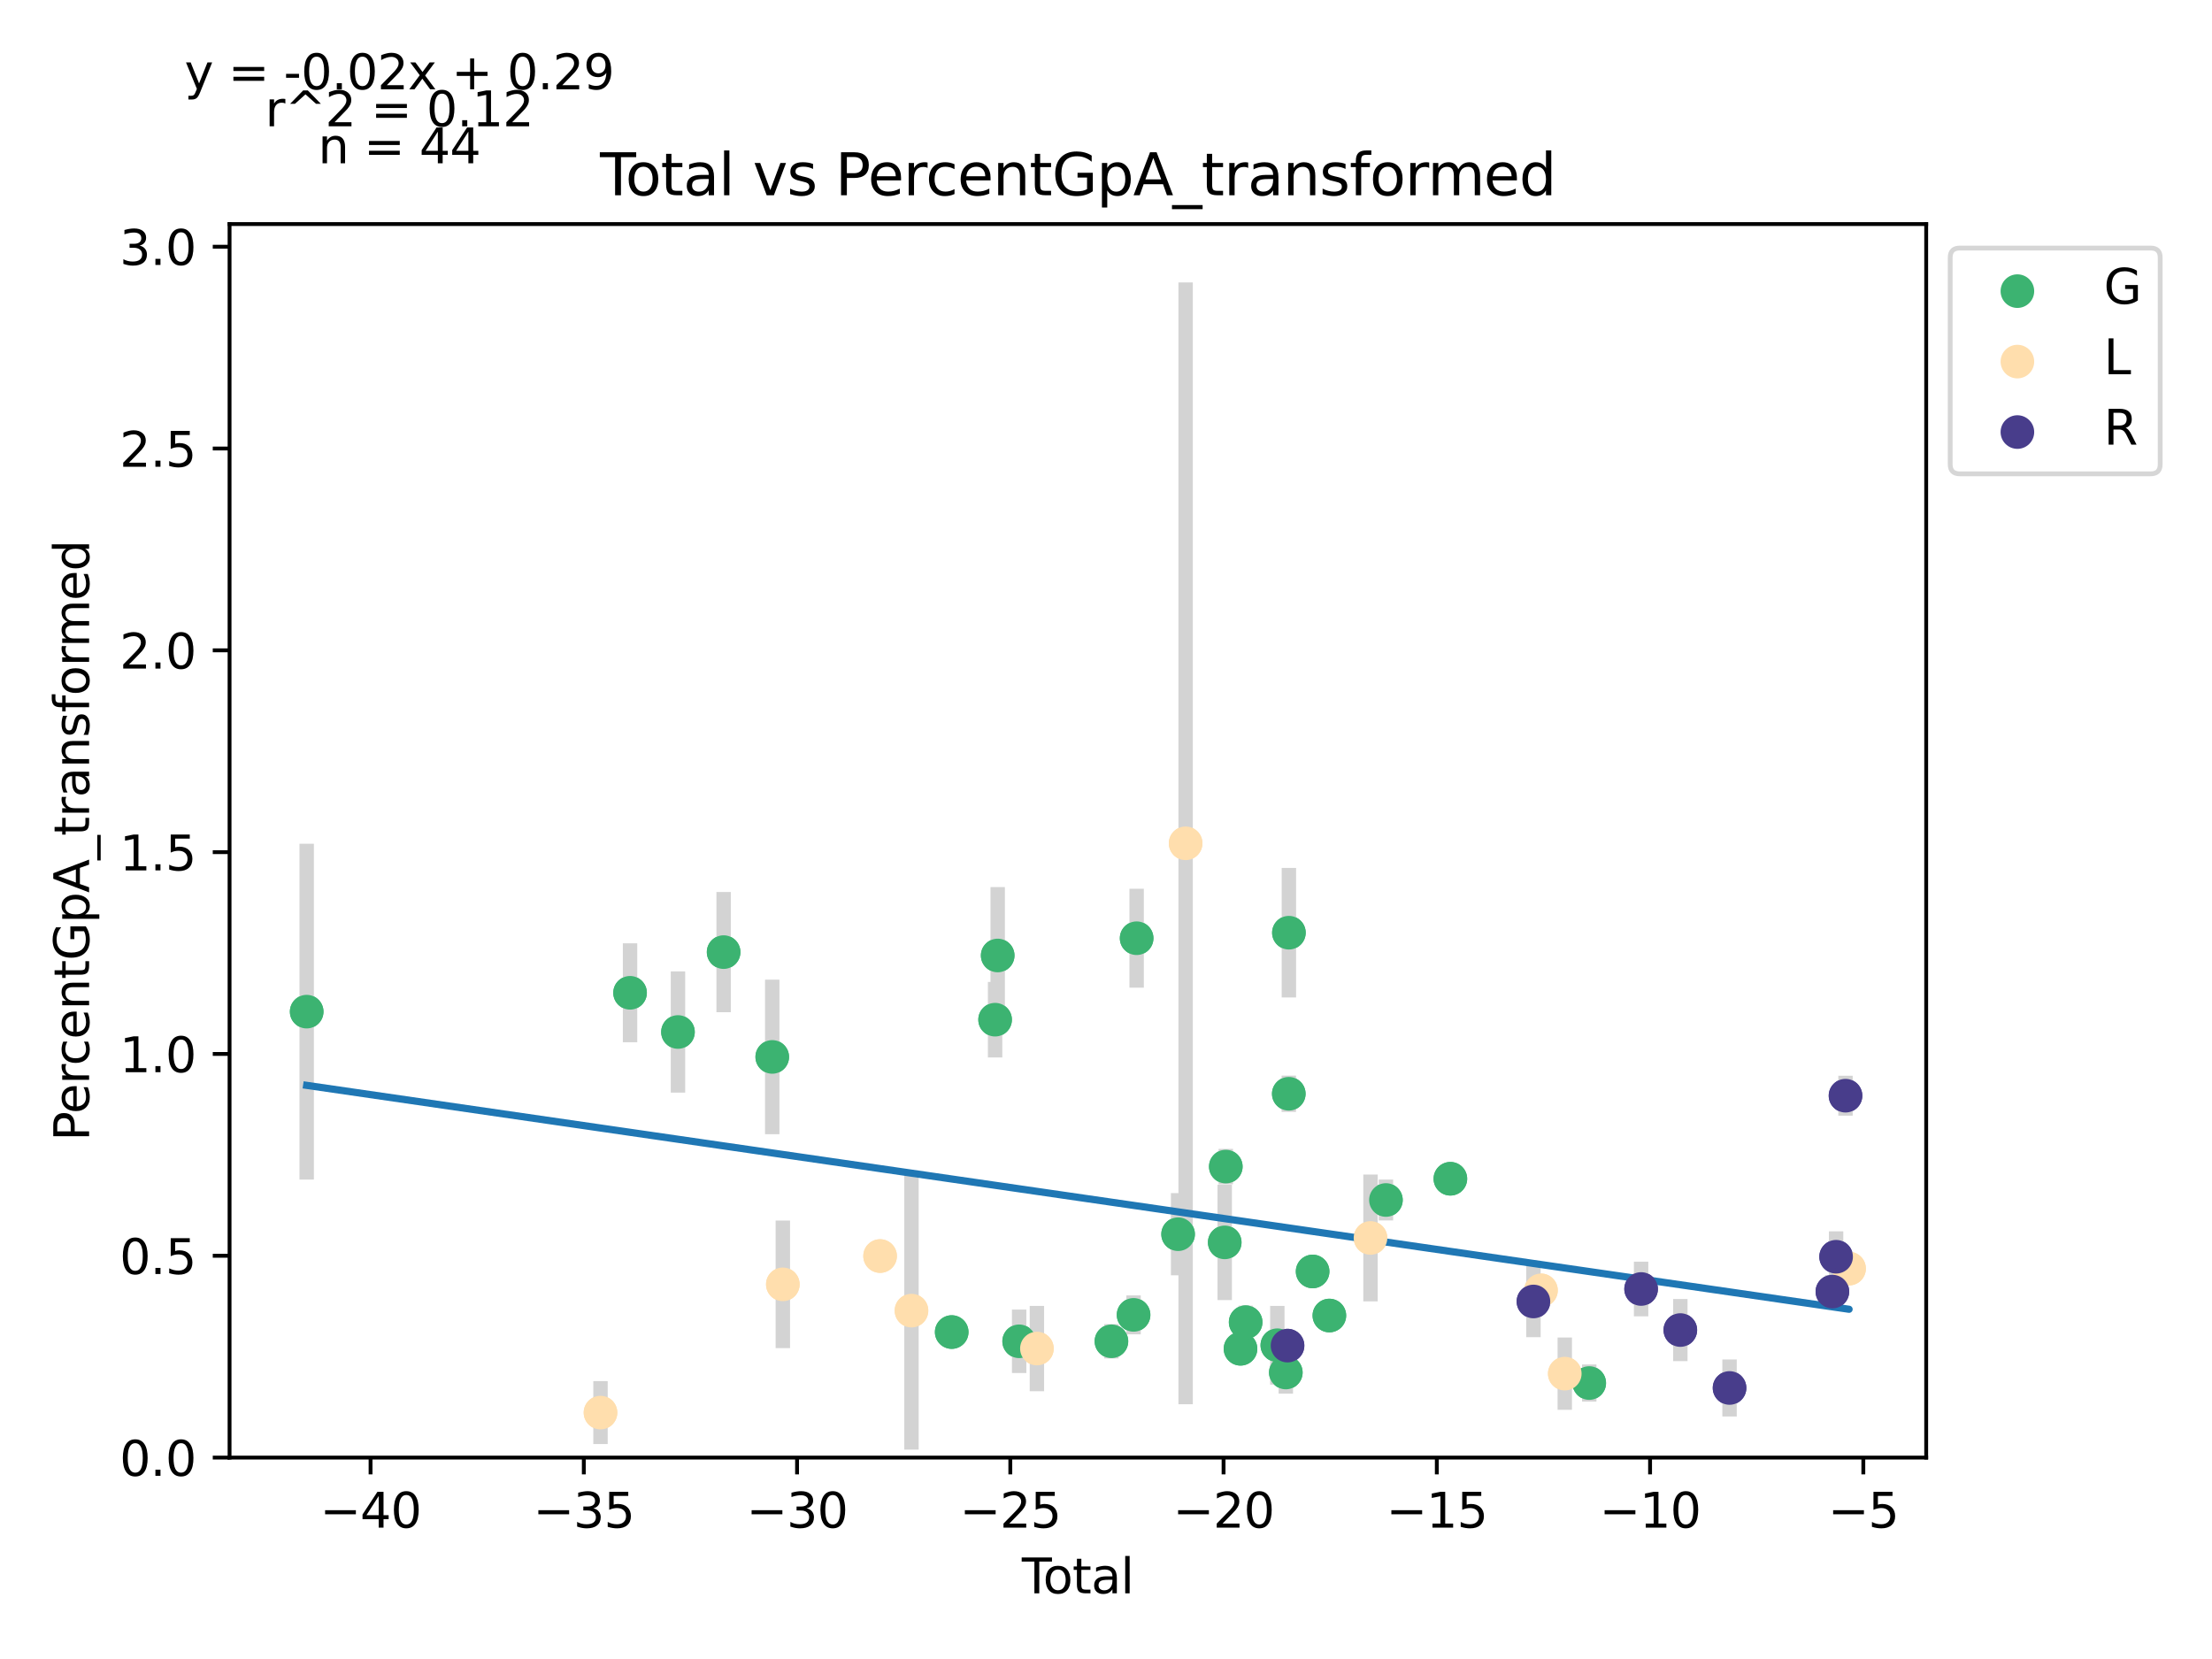 <?xml version="1.0" encoding="utf-8" standalone="no"?>
<!DOCTYPE svg PUBLIC "-//W3C//DTD SVG 1.1//EN"
  "http://www.w3.org/Graphics/SVG/1.1/DTD/svg11.dtd">
<svg xmlns:xlink="http://www.w3.org/1999/xlink" width="460.8pt" height="345.6pt" viewBox="0 0 460.8 345.6" xmlns="http://www.w3.org/2000/svg" version="1.1">
 <defs>
  <style type="text/css">*{stroke-linejoin: round; stroke-linecap: butt}</style>
 </defs>
 <g id="figure_1">
  <g id="patch_1">
   <path d="M 0 345.6 
L 460.8 345.6 
L 460.8 0 
L 0 0 
z
" style="fill: #ffffff"/>
  </g>
  <g id="axes_1">
   <g id="patch_2">
    <path d="M 47.821 303.64 
L 401.26 303.64 
L 401.26 46.676 
L 47.821 46.676 
z
" style="fill: #ffffff"/>
   </g>
   <g id="PathCollection_1">
    <defs>
     <path id="m7883a373ed" d="M 0 3 
C 0.796 3 1.559 2.684 2.121 2.121 
C 2.684 1.559 3 0.796 3 0 
C 3 -0.796 2.684 -1.559 2.121 -2.121 
C 1.559 -2.684 0.796 -3 0 -3 
C -0.796 -3 -1.559 -2.684 -2.121 -2.121 
C -2.684 -1.559 -3 -0.796 -3 0 
C -3 0.796 -2.684 1.559 -2.121 2.121 
C -1.559 2.684 -0.796 3 0 3 
z
" style="stroke: #3cb371"/>
    </defs>
    <g clip-path="url(#pa4e2ae0754)">
     <use xlink:href="#m7883a373ed" x="63.887" y="210.745" style="fill: #3cb371; stroke: #3cb371"/>
     <use xlink:href="#m7883a373ed" x="131.254" y="206.818" style="fill: #3cb371; stroke: #3cb371"/>
     <use xlink:href="#m7883a373ed" x="141.234" y="214.984" style="fill: #3cb371; stroke: #3cb371"/>
     <use xlink:href="#m7883a373ed" x="150.743" y="198.342" style="fill: #3cb371; stroke: #3cb371"/>
     <use xlink:href="#m7883a373ed" x="160.872" y="220.176" style="fill: #3cb371; stroke: #3cb371"/>
     <use xlink:href="#m7883a373ed" x="198.257" y="277.492" style="fill: #3cb371; stroke: #3cb371"/>
     <use xlink:href="#m7883a373ed" x="207.297" y="212.419" style="fill: #3cb371; stroke: #3cb371"/>
     <use xlink:href="#m7883a373ed" x="207.837" y="199.045" style="fill: #3cb371; stroke: #3cb371"/>
     <use xlink:href="#m7883a373ed" x="212.308" y="279.419" style="fill: #3cb371; stroke: #3cb371"/>
     <use xlink:href="#m7883a373ed" x="231.533" y="279.416" style="fill: #3cb371; stroke: #3cb371"/>
     <use xlink:href="#m7883a373ed" x="236.145" y="273.913" style="fill: #3cb371; stroke: #3cb371"/>
     <use xlink:href="#m7883a373ed" x="236.782" y="195.449" style="fill: #3cb371; stroke: #3cb371"/>
     <use xlink:href="#m7883a373ed" x="245.421" y="257.107" style="fill: #3cb371; stroke: #3cb371"/>
     <use xlink:href="#m7883a373ed" x="255.134" y="258.811" style="fill: #3cb371; stroke: #3cb371"/>
     <use xlink:href="#m7883a373ed" x="255.357" y="243.022" style="fill: #3cb371; stroke: #3cb371"/>
     <use xlink:href="#m7883a373ed" x="258.421" y="280.976" style="fill: #3cb371; stroke: #3cb371"/>
     <use xlink:href="#m7883a373ed" x="259.492" y="275.434" style="fill: #3cb371; stroke: #3cb371"/>
     <use xlink:href="#m7883a373ed" x="266.091" y="280.237" style="fill: #3cb371; stroke: #3cb371"/>
     <use xlink:href="#m7883a373ed" x="267.86" y="285.917" style="fill: #3cb371; stroke: #3cb371"/>
     <use xlink:href="#m7883a373ed" x="268.477" y="227.854" style="fill: #3cb371; stroke: #3cb371"/>
     <use xlink:href="#m7883a373ed" x="268.502" y="194.299" style="fill: #3cb371; stroke: #3cb371"/>
     <use xlink:href="#m7883a373ed" x="273.443" y="264.869" style="fill: #3cb371; stroke: #3cb371"/>
     <use xlink:href="#m7883a373ed" x="276.931" y="274.05" style="fill: #3cb371; stroke: #3cb371"/>
     <use xlink:href="#m7883a373ed" x="288.715" y="249.982" style="fill: #3cb371; stroke: #3cb371"/>
     <use xlink:href="#m7883a373ed" x="302.139" y="245.556" style="fill: #3cb371; stroke: #3cb371"/>
     <use xlink:href="#m7883a373ed" x="331.067" y="288.113" style="fill: #3cb371; stroke: #3cb371"/>
    </g>
   </g>
   <g id="PathCollection_2">
    <defs>
     <path id="md030e59214" d="M 0 3 
C 0.796 3 1.559 2.684 2.121 2.121 
C 2.684 1.559 3 0.796 3 0 
C 3 -0.796 2.684 -1.559 2.121 -2.121 
C 1.559 -2.684 0.796 -3 0 -3 
C -0.796 -3 -1.559 -2.684 -2.121 -2.121 
C -2.684 -1.559 -3 -0.796 -3 0 
C -3 0.796 -2.684 1.559 -2.121 2.121 
C -1.559 2.684 -0.796 3 0 3 
z
" style="stroke: #ffdead"/>
    </defs>
    <g clip-path="url(#pa4e2ae0754)">
     <use xlink:href="#md030e59214" x="125.095" y="294.272" style="fill: #ffdead; stroke: #ffdead"/>
     <use xlink:href="#md030e59214" x="163.079" y="267.554" style="fill: #ffdead; stroke: #ffdead"/>
     <use xlink:href="#md030e59214" x="183.34" y="261.658" style="fill: #ffdead; stroke: #ffdead"/>
     <use xlink:href="#md030e59214" x="189.879" y="273.027" style="fill: #ffdead; stroke: #ffdead"/>
     <use xlink:href="#md030e59214" x="216.007" y="280.926" style="fill: #ffdead; stroke: #ffdead"/>
     <use xlink:href="#md030e59214" x="246.987" y="175.678" style="fill: #ffdead; stroke: #ffdead"/>
     <use xlink:href="#md030e59214" x="285.499" y="257.888" style="fill: #ffdead; stroke: #ffdead"/>
     <use xlink:href="#md030e59214" x="321.012" y="268.803" style="fill: #ffdead; stroke: #ffdead"/>
     <use xlink:href="#md030e59214" x="325.972" y="286.151" style="fill: #ffdead; stroke: #ffdead"/>
     <use xlink:href="#md030e59214" x="385.195" y="264.274" style="fill: #ffdead; stroke: #ffdead"/>
    </g>
   </g>
   <g id="PathCollection_3">
    <defs>
     <path id="mb1e86d5646" d="M 0 3 
C 0.796 3 1.559 2.684 2.121 2.121 
C 2.684 1.559 3 0.796 3 0 
C 3 -0.796 2.684 -1.559 2.121 -2.121 
C 1.559 -2.684 0.796 -3 0 -3 
C -0.796 -3 -1.559 -2.684 -2.121 -2.121 
C -2.684 -1.559 -3 -0.796 -3 0 
C -3 0.796 -2.684 1.559 -2.121 2.121 
C -1.559 2.684 -0.796 3 0 3 
z
" style="stroke: #483d8b"/>
    </defs>
    <g clip-path="url(#pa4e2ae0754)">
     <use xlink:href="#mb1e86d5646" x="268.218" y="280.317" style="fill: #483d8b; stroke: #483d8b"/>
     <use xlink:href="#mb1e86d5646" x="319.445" y="271.122" style="fill: #483d8b; stroke: #483d8b"/>
     <use xlink:href="#mb1e86d5646" x="341.872" y="268.521" style="fill: #483d8b; stroke: #483d8b"/>
     <use xlink:href="#mb1e86d5646" x="350.044" y="277.072" style="fill: #483d8b; stroke: #483d8b"/>
     <use xlink:href="#mb1e86d5646" x="360.297" y="289.139" style="fill: #483d8b; stroke: #483d8b"/>
     <use xlink:href="#mb1e86d5646" x="381.72" y="269.063" style="fill: #483d8b; stroke: #483d8b"/>
     <use xlink:href="#mb1e86d5646" x="382.495" y="261.804" style="fill: #483d8b; stroke: #483d8b"/>
     <use xlink:href="#mb1e86d5646" x="384.454" y="228.254" style="fill: #483d8b; stroke: #483d8b"/>
    </g>
   </g>
   <g id="matplotlib.axis_1">
    <g id="xtick_1">
     <g id="line2d_1">
      <defs>
       <path id="m806c22dd11" d="M 0 0 
L 0 3.5 
" style="stroke: #000000; stroke-width: 0.8"/>
      </defs>
      <g>
       <use xlink:href="#m806c22dd11" x="77.194" y="303.64" style="stroke: #000000; stroke-width: 0.8"/>
      </g>
     </g>
     <g id="text_1">
      <!-- −40 -->
      <g transform="translate(66.641 318.238)scale(0.1 -0.1)">
       <defs>
        <path id="DejaVuSans-2212" d="M 678 2272 
L 4684 2272 
L 4684 1741 
L 678 1741 
L 678 2272 
z
" transform="scale(0.016)"/>
        <path id="DejaVuSans-34" d="M 2419 4116 
L 825 1625 
L 2419 1625 
L 2419 4116 
z
M 2253 4666 
L 3047 4666 
L 3047 1625 
L 3713 1625 
L 3713 1100 
L 3047 1100 
L 3047 0 
L 2419 0 
L 2419 1100 
L 313 1100 
L 313 1709 
L 2253 4666 
z
" transform="scale(0.016)"/>
        <path id="DejaVuSans-30" d="M 2034 4250 
Q 1547 4250 1301 3770 
Q 1056 3291 1056 2328 
Q 1056 1369 1301 889 
Q 1547 409 2034 409 
Q 2525 409 2770 889 
Q 3016 1369 3016 2328 
Q 3016 3291 2770 3770 
Q 2525 4250 2034 4250 
z
M 2034 4750 
Q 2819 4750 3233 4129 
Q 3647 3509 3647 2328 
Q 3647 1150 3233 529 
Q 2819 -91 2034 -91 
Q 1250 -91 836 529 
Q 422 1150 422 2328 
Q 422 3509 836 4129 
Q 1250 4750 2034 4750 
z
" transform="scale(0.016)"/>
       </defs>
       <use xlink:href="#DejaVuSans-2212"/>
       <use xlink:href="#DejaVuSans-34" x="83.789"/>
       <use xlink:href="#DejaVuSans-30" x="147.412"/>
      </g>
     </g>
    </g>
    <g id="xtick_2">
     <g id="line2d_2">
      <g>
       <use xlink:href="#m806c22dd11" x="121.618" y="303.64" style="stroke: #000000; stroke-width: 0.8"/>
      </g>
     </g>
     <g id="text_2">
      <!-- −35 -->
      <g transform="translate(111.066 318.238)scale(0.1 -0.1)">
       <defs>
        <path id="DejaVuSans-33" d="M 2597 2516 
Q 3050 2419 3304 2112 
Q 3559 1806 3559 1356 
Q 3559 666 3084 287 
Q 2609 -91 1734 -91 
Q 1441 -91 1130 -33 
Q 819 25 488 141 
L 488 750 
Q 750 597 1062 519 
Q 1375 441 1716 441 
Q 2309 441 2620 675 
Q 2931 909 2931 1356 
Q 2931 1769 2642 2001 
Q 2353 2234 1838 2234 
L 1294 2234 
L 1294 2753 
L 1863 2753 
Q 2328 2753 2575 2939 
Q 2822 3125 2822 3475 
Q 2822 3834 2567 4026 
Q 2313 4219 1838 4219 
Q 1578 4219 1281 4162 
Q 984 4106 628 3988 
L 628 4550 
Q 988 4650 1302 4700 
Q 1616 4750 1894 4750 
Q 2613 4750 3031 4423 
Q 3450 4097 3450 3541 
Q 3450 3153 3228 2886 
Q 3006 2619 2597 2516 
z
" transform="scale(0.016)"/>
        <path id="DejaVuSans-35" d="M 691 4666 
L 3169 4666 
L 3169 4134 
L 1269 4134 
L 1269 2991 
Q 1406 3038 1543 3061 
Q 1681 3084 1819 3084 
Q 2600 3084 3056 2656 
Q 3513 2228 3513 1497 
Q 3513 744 3044 326 
Q 2575 -91 1722 -91 
Q 1428 -91 1123 -41 
Q 819 9 494 109 
L 494 744 
Q 775 591 1075 516 
Q 1375 441 1709 441 
Q 2250 441 2565 725 
Q 2881 1009 2881 1497 
Q 2881 1984 2565 2268 
Q 2250 2553 1709 2553 
Q 1456 2553 1204 2497 
Q 953 2441 691 2322 
L 691 4666 
z
" transform="scale(0.016)"/>
       </defs>
       <use xlink:href="#DejaVuSans-2212"/>
       <use xlink:href="#DejaVuSans-33" x="83.789"/>
       <use xlink:href="#DejaVuSans-35" x="147.412"/>
      </g>
     </g>
    </g>
    <g id="xtick_3">
     <g id="line2d_3">
      <g>
       <use xlink:href="#m806c22dd11" x="166.042" y="303.64" style="stroke: #000000; stroke-width: 0.8"/>
      </g>
     </g>
     <g id="text_3">
      <!-- −30 -->
      <g transform="translate(155.49 318.238)scale(0.1 -0.1)">
       <use xlink:href="#DejaVuSans-2212"/>
       <use xlink:href="#DejaVuSans-33" x="83.789"/>
       <use xlink:href="#DejaVuSans-30" x="147.412"/>
      </g>
     </g>
    </g>
    <g id="xtick_4">
     <g id="line2d_4">
      <g>
       <use xlink:href="#m806c22dd11" x="210.467" y="303.64" style="stroke: #000000; stroke-width: 0.8"/>
      </g>
     </g>
     <g id="text_4">
      <!-- −25 -->
      <g transform="translate(199.914 318.238)scale(0.1 -0.1)">
       <defs>
        <path id="DejaVuSans-32" d="M 1228 531 
L 3431 531 
L 3431 0 
L 469 0 
L 469 531 
Q 828 903 1448 1529 
Q 2069 2156 2228 2338 
Q 2531 2678 2651 2914 
Q 2772 3150 2772 3378 
Q 2772 3750 2511 3984 
Q 2250 4219 1831 4219 
Q 1534 4219 1204 4116 
Q 875 4013 500 3803 
L 500 4441 
Q 881 4594 1212 4672 
Q 1544 4750 1819 4750 
Q 2544 4750 2975 4387 
Q 3406 4025 3406 3419 
Q 3406 3131 3298 2873 
Q 3191 2616 2906 2266 
Q 2828 2175 2409 1742 
Q 1991 1309 1228 531 
z
" transform="scale(0.016)"/>
       </defs>
       <use xlink:href="#DejaVuSans-2212"/>
       <use xlink:href="#DejaVuSans-32" x="83.789"/>
       <use xlink:href="#DejaVuSans-35" x="147.412"/>
      </g>
     </g>
    </g>
    <g id="xtick_5">
     <g id="line2d_5">
      <g>
       <use xlink:href="#m806c22dd11" x="254.891" y="303.64" style="stroke: #000000; stroke-width: 0.8"/>
      </g>
     </g>
     <g id="text_5">
      <!-- −20 -->
      <g transform="translate(244.339 318.238)scale(0.1 -0.1)">
       <use xlink:href="#DejaVuSans-2212"/>
       <use xlink:href="#DejaVuSans-32" x="83.789"/>
       <use xlink:href="#DejaVuSans-30" x="147.412"/>
      </g>
     </g>
    </g>
    <g id="xtick_6">
     <g id="line2d_6">
      <g>
       <use xlink:href="#m806c22dd11" x="299.315" y="303.64" style="stroke: #000000; stroke-width: 0.8"/>
      </g>
     </g>
     <g id="text_6">
      <!-- −15 -->
      <g transform="translate(288.763 318.238)scale(0.1 -0.1)">
       <defs>
        <path id="DejaVuSans-31" d="M 794 531 
L 1825 531 
L 1825 4091 
L 703 3866 
L 703 4441 
L 1819 4666 
L 2450 4666 
L 2450 531 
L 3481 531 
L 3481 0 
L 794 0 
L 794 531 
z
" transform="scale(0.016)"/>
       </defs>
       <use xlink:href="#DejaVuSans-2212"/>
       <use xlink:href="#DejaVuSans-31" x="83.789"/>
       <use xlink:href="#DejaVuSans-35" x="147.412"/>
      </g>
     </g>
    </g>
    <g id="xtick_7">
     <g id="line2d_7">
      <g>
       <use xlink:href="#m806c22dd11" x="343.74" y="303.64" style="stroke: #000000; stroke-width: 0.8"/>
      </g>
     </g>
     <g id="text_7">
      <!-- −10 -->
      <g transform="translate(333.187 318.238)scale(0.1 -0.1)">
       <use xlink:href="#DejaVuSans-2212"/>
       <use xlink:href="#DejaVuSans-31" x="83.789"/>
       <use xlink:href="#DejaVuSans-30" x="147.412"/>
      </g>
     </g>
    </g>
    <g id="xtick_8">
     <g id="line2d_8">
      <g>
       <use xlink:href="#m806c22dd11" x="388.164" y="303.64" style="stroke: #000000; stroke-width: 0.8"/>
      </g>
     </g>
     <g id="text_8">
      <!-- −5 -->
      <g transform="translate(380.793 318.238)scale(0.1 -0.1)">
       <use xlink:href="#DejaVuSans-2212"/>
       <use xlink:href="#DejaVuSans-35" x="83.789"/>
      </g>
     </g>
    </g>
    <g id="text_9">
     <!-- Total -->
     <g transform="translate(212.864 331.917)scale(0.1 -0.1)">
      <defs>
       <path id="DejaVuSans-54" d="M -19 4666 
L 3928 4666 
L 3928 4134 
L 2272 4134 
L 2272 0 
L 1638 0 
L 1638 4134 
L -19 4134 
L -19 4666 
z
" transform="scale(0.016)"/>
       <path id="DejaVuSans-6f" d="M 1959 3097 
Q 1497 3097 1228 2736 
Q 959 2375 959 1747 
Q 959 1119 1226 758 
Q 1494 397 1959 397 
Q 2419 397 2687 759 
Q 2956 1122 2956 1747 
Q 2956 2369 2687 2733 
Q 2419 3097 1959 3097 
z
M 1959 3584 
Q 2709 3584 3137 3096 
Q 3566 2609 3566 1747 
Q 3566 888 3137 398 
Q 2709 -91 1959 -91 
Q 1206 -91 779 398 
Q 353 888 353 1747 
Q 353 2609 779 3096 
Q 1206 3584 1959 3584 
z
" transform="scale(0.016)"/>
       <path id="DejaVuSans-74" d="M 1172 4494 
L 1172 3500 
L 2356 3500 
L 2356 3053 
L 1172 3053 
L 1172 1153 
Q 1172 725 1289 603 
Q 1406 481 1766 481 
L 2356 481 
L 2356 0 
L 1766 0 
Q 1100 0 847 248 
Q 594 497 594 1153 
L 594 3053 
L 172 3053 
L 172 3500 
L 594 3500 
L 594 4494 
L 1172 4494 
z
" transform="scale(0.016)"/>
       <path id="DejaVuSans-61" d="M 2194 1759 
Q 1497 1759 1228 1600 
Q 959 1441 959 1056 
Q 959 750 1161 570 
Q 1363 391 1709 391 
Q 2188 391 2477 730 
Q 2766 1069 2766 1631 
L 2766 1759 
L 2194 1759 
z
M 3341 1997 
L 3341 0 
L 2766 0 
L 2766 531 
Q 2569 213 2275 61 
Q 1981 -91 1556 -91 
Q 1019 -91 701 211 
Q 384 513 384 1019 
Q 384 1609 779 1909 
Q 1175 2209 1959 2209 
L 2766 2209 
L 2766 2266 
Q 2766 2663 2505 2880 
Q 2244 3097 1772 3097 
Q 1472 3097 1187 3025 
Q 903 2953 641 2809 
L 641 3341 
Q 956 3463 1253 3523 
Q 1550 3584 1831 3584 
Q 2591 3584 2966 3190 
Q 3341 2797 3341 1997 
z
" transform="scale(0.016)"/>
       <path id="DejaVuSans-6c" d="M 603 4863 
L 1178 4863 
L 1178 0 
L 603 0 
L 603 4863 
z
" transform="scale(0.016)"/>
      </defs>
      <use xlink:href="#DejaVuSans-54"/>
      <use xlink:href="#DejaVuSans-6f" x="44.084"/>
      <use xlink:href="#DejaVuSans-74" x="105.266"/>
      <use xlink:href="#DejaVuSans-61" x="144.475"/>
      <use xlink:href="#DejaVuSans-6c" x="205.754"/>
     </g>
    </g>
   </g>
   <g id="matplotlib.axis_2">
    <g id="ytick_1">
     <g id="line2d_9">
      <defs>
       <path id="m4d406343c8" d="M 0 0 
L -3.5 0 
" style="stroke: #000000; stroke-width: 0.8"/>
      </defs>
      <g>
       <use xlink:href="#m4d406343c8" x="47.821" y="303.64" style="stroke: #000000; stroke-width: 0.8"/>
      </g>
     </g>
     <g id="text_10">
      <!-- 0.0 -->
      <g transform="translate(24.918 307.439)scale(0.1 -0.1)">
       <defs>
        <path id="DejaVuSans-2e" d="M 684 794 
L 1344 794 
L 1344 0 
L 684 0 
L 684 794 
z
" transform="scale(0.016)"/>
       </defs>
       <use xlink:href="#DejaVuSans-30"/>
       <use xlink:href="#DejaVuSans-2e" x="63.623"/>
       <use xlink:href="#DejaVuSans-30" x="95.41"/>
      </g>
     </g>
    </g>
    <g id="ytick_2">
     <g id="line2d_10">
      <g>
       <use xlink:href="#m4d406343c8" x="47.821" y="261.599" style="stroke: #000000; stroke-width: 0.8"/>
      </g>
     </g>
     <g id="text_11">
      <!-- 0.5 -->
      <g transform="translate(24.918 265.398)scale(0.1 -0.1)">
       <use xlink:href="#DejaVuSans-30"/>
       <use xlink:href="#DejaVuSans-2e" x="63.623"/>
       <use xlink:href="#DejaVuSans-35" x="95.41"/>
      </g>
     </g>
    </g>
    <g id="ytick_3">
     <g id="line2d_11">
      <g>
       <use xlink:href="#m4d406343c8" x="47.821" y="219.558" style="stroke: #000000; stroke-width: 0.8"/>
      </g>
     </g>
     <g id="text_12">
      <!-- 1.0 -->
      <g transform="translate(24.918 223.357)scale(0.1 -0.1)">
       <use xlink:href="#DejaVuSans-31"/>
       <use xlink:href="#DejaVuSans-2e" x="63.623"/>
       <use xlink:href="#DejaVuSans-30" x="95.41"/>
      </g>
     </g>
    </g>
    <g id="ytick_4">
     <g id="line2d_12">
      <g>
       <use xlink:href="#m4d406343c8" x="47.821" y="177.516" style="stroke: #000000; stroke-width: 0.8"/>
      </g>
     </g>
     <g id="text_13">
      <!-- 1.5 -->
      <g transform="translate(24.918 181.316)scale(0.1 -0.1)">
       <use xlink:href="#DejaVuSans-31"/>
       <use xlink:href="#DejaVuSans-2e" x="63.623"/>
       <use xlink:href="#DejaVuSans-35" x="95.41"/>
      </g>
     </g>
    </g>
    <g id="ytick_5">
     <g id="line2d_13">
      <g>
       <use xlink:href="#m4d406343c8" x="47.821" y="135.475" style="stroke: #000000; stroke-width: 0.8"/>
      </g>
     </g>
     <g id="text_14">
      <!-- 2.0 -->
      <g transform="translate(24.918 139.275)scale(0.1 -0.1)">
       <use xlink:href="#DejaVuSans-32"/>
       <use xlink:href="#DejaVuSans-2e" x="63.623"/>
       <use xlink:href="#DejaVuSans-30" x="95.41"/>
      </g>
     </g>
    </g>
    <g id="ytick_6">
     <g id="line2d_14">
      <g>
       <use xlink:href="#m4d406343c8" x="47.821" y="93.434" style="stroke: #000000; stroke-width: 0.8"/>
      </g>
     </g>
     <g id="text_15">
      <!-- 2.5 -->
      <g transform="translate(24.918 97.233)scale(0.1 -0.1)">
       <use xlink:href="#DejaVuSans-32"/>
       <use xlink:href="#DejaVuSans-2e" x="63.623"/>
       <use xlink:href="#DejaVuSans-35" x="95.41"/>
      </g>
     </g>
    </g>
    <g id="ytick_7">
     <g id="line2d_15">
      <g>
       <use xlink:href="#m4d406343c8" x="47.821" y="51.393" style="stroke: #000000; stroke-width: 0.8"/>
      </g>
     </g>
     <g id="text_16">
      <!-- 3.0 -->
      <g transform="translate(24.918 55.192)scale(0.1 -0.1)">
       <use xlink:href="#DejaVuSans-33"/>
       <use xlink:href="#DejaVuSans-2e" x="63.623"/>
       <use xlink:href="#DejaVuSans-30" x="95.41"/>
      </g>
     </g>
    </g>
    <g id="text_17">
     <!-- PercentGpA_transformed -->
     <g transform="translate(18.56 237.696)rotate(-90)scale(0.1 -0.1)">
      <defs>
       <path id="DejaVuSans-50" d="M 1259 4147 
L 1259 2394 
L 2053 2394 
Q 2494 2394 2734 2622 
Q 2975 2850 2975 3272 
Q 2975 3691 2734 3919 
Q 2494 4147 2053 4147 
L 1259 4147 
z
M 628 4666 
L 2053 4666 
Q 2838 4666 3239 4311 
Q 3641 3956 3641 3272 
Q 3641 2581 3239 2228 
Q 2838 1875 2053 1875 
L 1259 1875 
L 1259 0 
L 628 0 
L 628 4666 
z
" transform="scale(0.016)"/>
       <path id="DejaVuSans-65" d="M 3597 1894 
L 3597 1613 
L 953 1613 
Q 991 1019 1311 708 
Q 1631 397 2203 397 
Q 2534 397 2845 478 
Q 3156 559 3463 722 
L 3463 178 
Q 3153 47 2828 -22 
Q 2503 -91 2169 -91 
Q 1331 -91 842 396 
Q 353 884 353 1716 
Q 353 2575 817 3079 
Q 1281 3584 2069 3584 
Q 2775 3584 3186 3129 
Q 3597 2675 3597 1894 
z
M 3022 2063 
Q 3016 2534 2758 2815 
Q 2500 3097 2075 3097 
Q 1594 3097 1305 2825 
Q 1016 2553 972 2059 
L 3022 2063 
z
" transform="scale(0.016)"/>
       <path id="DejaVuSans-72" d="M 2631 2963 
Q 2534 3019 2420 3045 
Q 2306 3072 2169 3072 
Q 1681 3072 1420 2755 
Q 1159 2438 1159 1844 
L 1159 0 
L 581 0 
L 581 3500 
L 1159 3500 
L 1159 2956 
Q 1341 3275 1631 3429 
Q 1922 3584 2338 3584 
Q 2397 3584 2469 3576 
Q 2541 3569 2628 3553 
L 2631 2963 
z
" transform="scale(0.016)"/>
       <path id="DejaVuSans-63" d="M 3122 3366 
L 3122 2828 
Q 2878 2963 2633 3030 
Q 2388 3097 2138 3097 
Q 1578 3097 1268 2742 
Q 959 2388 959 1747 
Q 959 1106 1268 751 
Q 1578 397 2138 397 
Q 2388 397 2633 464 
Q 2878 531 3122 666 
L 3122 134 
Q 2881 22 2623 -34 
Q 2366 -91 2075 -91 
Q 1284 -91 818 406 
Q 353 903 353 1747 
Q 353 2603 823 3093 
Q 1294 3584 2113 3584 
Q 2378 3584 2631 3529 
Q 2884 3475 3122 3366 
z
" transform="scale(0.016)"/>
       <path id="DejaVuSans-6e" d="M 3513 2113 
L 3513 0 
L 2938 0 
L 2938 2094 
Q 2938 2591 2744 2837 
Q 2550 3084 2163 3084 
Q 1697 3084 1428 2787 
Q 1159 2491 1159 1978 
L 1159 0 
L 581 0 
L 581 3500 
L 1159 3500 
L 1159 2956 
Q 1366 3272 1645 3428 
Q 1925 3584 2291 3584 
Q 2894 3584 3203 3211 
Q 3513 2838 3513 2113 
z
" transform="scale(0.016)"/>
       <path id="DejaVuSans-47" d="M 3809 666 
L 3809 1919 
L 2778 1919 
L 2778 2438 
L 4434 2438 
L 4434 434 
Q 4069 175 3628 42 
Q 3188 -91 2688 -91 
Q 1594 -91 976 548 
Q 359 1188 359 2328 
Q 359 3472 976 4111 
Q 1594 4750 2688 4750 
Q 3144 4750 3555 4637 
Q 3966 4525 4313 4306 
L 4313 3634 
Q 3963 3931 3569 4081 
Q 3175 4231 2741 4231 
Q 1884 4231 1454 3753 
Q 1025 3275 1025 2328 
Q 1025 1384 1454 906 
Q 1884 428 2741 428 
Q 3075 428 3337 486 
Q 3600 544 3809 666 
z
" transform="scale(0.016)"/>
       <path id="DejaVuSans-70" d="M 1159 525 
L 1159 -1331 
L 581 -1331 
L 581 3500 
L 1159 3500 
L 1159 2969 
Q 1341 3281 1617 3432 
Q 1894 3584 2278 3584 
Q 2916 3584 3314 3078 
Q 3713 2572 3713 1747 
Q 3713 922 3314 415 
Q 2916 -91 2278 -91 
Q 1894 -91 1617 61 
Q 1341 213 1159 525 
z
M 3116 1747 
Q 3116 2381 2855 2742 
Q 2594 3103 2138 3103 
Q 1681 3103 1420 2742 
Q 1159 2381 1159 1747 
Q 1159 1113 1420 752 
Q 1681 391 2138 391 
Q 2594 391 2855 752 
Q 3116 1113 3116 1747 
z
" transform="scale(0.016)"/>
       <path id="DejaVuSans-41" d="M 2188 4044 
L 1331 1722 
L 3047 1722 
L 2188 4044 
z
M 1831 4666 
L 2547 4666 
L 4325 0 
L 3669 0 
L 3244 1197 
L 1141 1197 
L 716 0 
L 50 0 
L 1831 4666 
z
" transform="scale(0.016)"/>
       <path id="DejaVuSans-5f" d="M 3263 -1063 
L 3263 -1509 
L -63 -1509 
L -63 -1063 
L 3263 -1063 
z
" transform="scale(0.016)"/>
       <path id="DejaVuSans-73" d="M 2834 3397 
L 2834 2853 
Q 2591 2978 2328 3040 
Q 2066 3103 1784 3103 
Q 1356 3103 1142 2972 
Q 928 2841 928 2578 
Q 928 2378 1081 2264 
Q 1234 2150 1697 2047 
L 1894 2003 
Q 2506 1872 2764 1633 
Q 3022 1394 3022 966 
Q 3022 478 2636 193 
Q 2250 -91 1575 -91 
Q 1294 -91 989 -36 
Q 684 19 347 128 
L 347 722 
Q 666 556 975 473 
Q 1284 391 1588 391 
Q 1994 391 2212 530 
Q 2431 669 2431 922 
Q 2431 1156 2273 1281 
Q 2116 1406 1581 1522 
L 1381 1569 
Q 847 1681 609 1914 
Q 372 2147 372 2553 
Q 372 3047 722 3315 
Q 1072 3584 1716 3584 
Q 2034 3584 2315 3537 
Q 2597 3491 2834 3397 
z
" transform="scale(0.016)"/>
       <path id="DejaVuSans-66" d="M 2375 4863 
L 2375 4384 
L 1825 4384 
Q 1516 4384 1395 4259 
Q 1275 4134 1275 3809 
L 1275 3500 
L 2222 3500 
L 2222 3053 
L 1275 3053 
L 1275 0 
L 697 0 
L 697 3053 
L 147 3053 
L 147 3500 
L 697 3500 
L 697 3744 
Q 697 4328 969 4595 
Q 1241 4863 1831 4863 
L 2375 4863 
z
" transform="scale(0.016)"/>
       <path id="DejaVuSans-6d" d="M 3328 2828 
Q 3544 3216 3844 3400 
Q 4144 3584 4550 3584 
Q 5097 3584 5394 3201 
Q 5691 2819 5691 2113 
L 5691 0 
L 5113 0 
L 5113 2094 
Q 5113 2597 4934 2840 
Q 4756 3084 4391 3084 
Q 3944 3084 3684 2787 
Q 3425 2491 3425 1978 
L 3425 0 
L 2847 0 
L 2847 2094 
Q 2847 2600 2669 2842 
Q 2491 3084 2119 3084 
Q 1678 3084 1418 2786 
Q 1159 2488 1159 1978 
L 1159 0 
L 581 0 
L 581 3500 
L 1159 3500 
L 1159 2956 
Q 1356 3278 1631 3431 
Q 1906 3584 2284 3584 
Q 2666 3584 2933 3390 
Q 3200 3197 3328 2828 
z
" transform="scale(0.016)"/>
       <path id="DejaVuSans-64" d="M 2906 2969 
L 2906 4863 
L 3481 4863 
L 3481 0 
L 2906 0 
L 2906 525 
Q 2725 213 2448 61 
Q 2172 -91 1784 -91 
Q 1150 -91 751 415 
Q 353 922 353 1747 
Q 353 2572 751 3078 
Q 1150 3584 1784 3584 
Q 2172 3584 2448 3432 
Q 2725 3281 2906 2969 
z
M 947 1747 
Q 947 1113 1208 752 
Q 1469 391 1925 391 
Q 2381 391 2643 752 
Q 2906 1113 2906 1747 
Q 2906 2381 2643 2742 
Q 2381 3103 1925 3103 
Q 1469 3103 1208 2742 
Q 947 2381 947 1747 
z
" transform="scale(0.016)"/>
      </defs>
      <use xlink:href="#DejaVuSans-50"/>
      <use xlink:href="#DejaVuSans-65" x="56.678"/>
      <use xlink:href="#DejaVuSans-72" x="118.201"/>
      <use xlink:href="#DejaVuSans-63" x="157.064"/>
      <use xlink:href="#DejaVuSans-65" x="212.045"/>
      <use xlink:href="#DejaVuSans-6e" x="273.568"/>
      <use xlink:href="#DejaVuSans-74" x="336.947"/>
      <use xlink:href="#DejaVuSans-47" x="376.156"/>
      <use xlink:href="#DejaVuSans-70" x="453.646"/>
      <use xlink:href="#DejaVuSans-41" x="517.123"/>
      <use xlink:href="#DejaVuSans-5f" x="585.531"/>
      <use xlink:href="#DejaVuSans-74" x="635.531"/>
      <use xlink:href="#DejaVuSans-72" x="674.74"/>
      <use xlink:href="#DejaVuSans-61" x="715.854"/>
      <use xlink:href="#DejaVuSans-6e" x="777.133"/>
      <use xlink:href="#DejaVuSans-73" x="840.512"/>
      <use xlink:href="#DejaVuSans-66" x="892.611"/>
      <use xlink:href="#DejaVuSans-6f" x="927.816"/>
      <use xlink:href="#DejaVuSans-72" x="988.998"/>
      <use xlink:href="#DejaVuSans-6d" x="1028.361"/>
      <use xlink:href="#DejaVuSans-65" x="1125.773"/>
      <use xlink:href="#DejaVuSans-64" x="1187.297"/>
     </g>
    </g>
   </g>
   <g id="LineCollection_1">
    <path d="M 63.887 245.726 
L 63.887 175.764 
" clip-path="url(#pa4e2ae0754)" style="fill: none; stroke: #d3d3d3; stroke-width: 3"/>
    <path d="M 131.254 217.121 
L 131.254 196.515 
" clip-path="url(#pa4e2ae0754)" style="fill: none; stroke: #d3d3d3; stroke-width: 3"/>
    <path d="M 141.234 227.61 
L 141.234 202.358 
" clip-path="url(#pa4e2ae0754)" style="fill: none; stroke: #d3d3d3; stroke-width: 3"/>
    <path d="M 150.743 210.864 
L 150.743 185.82 
" clip-path="url(#pa4e2ae0754)" style="fill: none; stroke: #d3d3d3; stroke-width: 3"/>
    <path d="M 160.872 236.269 
L 160.872 204.083 
" clip-path="url(#pa4e2ae0754)" style="fill: none; stroke: #d3d3d3; stroke-width: 3"/>
    <path d="M 198.257 280.385 
L 198.257 274.599 
" clip-path="url(#pa4e2ae0754)" style="fill: none; stroke: #d3d3d3; stroke-width: 3"/>
    <path d="M 207.297 220.285 
L 207.297 204.553 
" clip-path="url(#pa4e2ae0754)" style="fill: none; stroke: #d3d3d3; stroke-width: 3"/>
    <path d="M 207.837 213.288 
L 207.837 184.802 
" clip-path="url(#pa4e2ae0754)" style="fill: none; stroke: #d3d3d3; stroke-width: 3"/>
    <path d="M 212.308 286.033 
L 212.308 272.806 
" clip-path="url(#pa4e2ae0754)" style="fill: none; stroke: #d3d3d3; stroke-width: 3"/>
    <path d="M 231.533 282.995 
L 231.533 275.836 
" clip-path="url(#pa4e2ae0754)" style="fill: none; stroke: #d3d3d3; stroke-width: 3"/>
    <path d="M 236.145 277.963 
L 236.145 269.862 
" clip-path="url(#pa4e2ae0754)" style="fill: none; stroke: #d3d3d3; stroke-width: 3"/>
    <path d="M 236.782 205.756 
L 236.782 185.141 
" clip-path="url(#pa4e2ae0754)" style="fill: none; stroke: #d3d3d3; stroke-width: 3"/>
    <path d="M 245.421 265.663 
L 245.421 248.552 
" clip-path="url(#pa4e2ae0754)" style="fill: none; stroke: #d3d3d3; stroke-width: 3"/>
    <path d="M 255.134 270.828 
L 255.134 246.795 
" clip-path="url(#pa4e2ae0754)" style="fill: none; stroke: #d3d3d3; stroke-width: 3"/>
    <path d="M 255.357 246.707 
L 255.357 239.337 
" clip-path="url(#pa4e2ae0754)" style="fill: none; stroke: #d3d3d3; stroke-width: 3"/>
    <path d="M 258.421 281.34 
L 258.421 280.612 
" clip-path="url(#pa4e2ae0754)" style="fill: none; stroke: #d3d3d3; stroke-width: 3"/>
    <path d="M 259.492 278.878 
L 259.492 271.99 
" clip-path="url(#pa4e2ae0754)" style="fill: none; stroke: #d3d3d3; stroke-width: 3"/>
    <path d="M 266.091 288.436 
L 266.091 272.038 
" clip-path="url(#pa4e2ae0754)" style="fill: none; stroke: #d3d3d3; stroke-width: 3"/>
    <path d="M 267.86 290.318 
L 267.86 281.515 
" clip-path="url(#pa4e2ae0754)" style="fill: none; stroke: #d3d3d3; stroke-width: 3"/>
    <path d="M 268.477 231.633 
L 268.477 224.074 
" clip-path="url(#pa4e2ae0754)" style="fill: none; stroke: #d3d3d3; stroke-width: 3"/>
    <path d="M 268.502 207.792 
L 268.502 180.806 
" clip-path="url(#pa4e2ae0754)" style="fill: none; stroke: #d3d3d3; stroke-width: 3"/>
    <path d="M 273.443 266.224 
L 273.443 263.513 
" clip-path="url(#pa4e2ae0754)" style="fill: none; stroke: #d3d3d3; stroke-width: 3"/>
    <path d="M 276.931 276.55 
L 276.931 271.55 
" clip-path="url(#pa4e2ae0754)" style="fill: none; stroke: #d3d3d3; stroke-width: 3"/>
    <path d="M 288.715 254.244 
L 288.715 245.72 
" clip-path="url(#pa4e2ae0754)" style="fill: none; stroke: #d3d3d3; stroke-width: 3"/>
    <path d="M 302.139 245.955 
L 302.139 245.156 
" clip-path="url(#pa4e2ae0754)" style="fill: none; stroke: #d3d3d3; stroke-width: 3"/>
    <path d="M 331.067 291.978 
L 331.067 284.248 
" clip-path="url(#pa4e2ae0754)" style="fill: none; stroke: #d3d3d3; stroke-width: 3"/>
   </g>
   <g id="LineCollection_2">
    <path d="M 125.095 300.828 
L 125.095 287.717 
" clip-path="url(#pa4e2ae0754)" style="fill: none; stroke: #d3d3d3; stroke-width: 3"/>
    <path d="M 163.079 280.846 
L 163.079 254.262 
" clip-path="url(#pa4e2ae0754)" style="fill: none; stroke: #d3d3d3; stroke-width: 3"/>
    <path d="M 183.34 264.659 
L 183.34 258.657 
" clip-path="url(#pa4e2ae0754)" style="fill: none; stroke: #d3d3d3; stroke-width: 3"/>
    <path d="M 189.879 301.975 
L 189.879 244.078 
" clip-path="url(#pa4e2ae0754)" style="fill: none; stroke: #d3d3d3; stroke-width: 3"/>
    <path d="M 216.007 289.813 
L 216.007 272.038 
" clip-path="url(#pa4e2ae0754)" style="fill: none; stroke: #d3d3d3; stroke-width: 3"/>
    <path d="M 246.987 292.523 
L 246.987 58.833 
" clip-path="url(#pa4e2ae0754)" style="fill: none; stroke: #d3d3d3; stroke-width: 3"/>
    <path d="M 285.499 271.103 
L 285.499 244.673 
" clip-path="url(#pa4e2ae0754)" style="fill: none; stroke: #d3d3d3; stroke-width: 3"/>
    <path d="M 321.012 271.903 
L 321.012 265.702 
" clip-path="url(#pa4e2ae0754)" style="fill: none; stroke: #d3d3d3; stroke-width: 3"/>
    <path d="M 325.972 293.677 
L 325.972 278.625 
" clip-path="url(#pa4e2ae0754)" style="fill: none; stroke: #d3d3d3; stroke-width: 3"/>
    <path d="M 385.195 266.435 
L 385.195 262.114 
" clip-path="url(#pa4e2ae0754)" style="fill: none; stroke: #d3d3d3; stroke-width: 3"/>
   </g>
   <g id="LineCollection_3">
    <path d="M 268.218 282.382 
L 268.218 278.253 
" clip-path="url(#pa4e2ae0754)" style="fill: none; stroke: #d3d3d3; stroke-width: 3"/>
    <path d="M 319.445 278.552 
L 319.445 263.692 
" clip-path="url(#pa4e2ae0754)" style="fill: none; stroke: #d3d3d3; stroke-width: 3"/>
    <path d="M 341.872 274.219 
L 341.872 262.824 
" clip-path="url(#pa4e2ae0754)" style="fill: none; stroke: #d3d3d3; stroke-width: 3"/>
    <path d="M 350.044 283.542 
L 350.044 270.602 
" clip-path="url(#pa4e2ae0754)" style="fill: none; stroke: #d3d3d3; stroke-width: 3"/>
    <path d="M 360.297 295.081 
L 360.297 283.198 
" clip-path="url(#pa4e2ae0754)" style="fill: none; stroke: #d3d3d3; stroke-width: 3"/>
    <path d="M 381.72 272.494 
L 381.72 265.632 
" clip-path="url(#pa4e2ae0754)" style="fill: none; stroke: #d3d3d3; stroke-width: 3"/>
    <path d="M 382.495 267.091 
L 382.495 256.517 
" clip-path="url(#pa4e2ae0754)" style="fill: none; stroke: #d3d3d3; stroke-width: 3"/>
    <path d="M 384.454 232.413 
L 384.454 224.095 
" clip-path="url(#pa4e2ae0754)" style="fill: none; stroke: #d3d3d3; stroke-width: 3"/>
   </g>
   <g id="line2d_16">
    <path d="M 63.887 226.1 
L 131.254 235.88 
L 141.234 237.329 
L 150.743 238.709 
L 160.872 240.179 
L 198.257 245.607 
L 207.297 246.919 
L 207.837 246.997 
L 212.308 247.646 
L 231.533 250.437 
L 236.145 251.107 
L 236.782 251.199 
L 245.421 252.453 
L 255.134 253.863 
L 255.357 253.896 
L 258.421 254.34 
L 259.492 254.496 
L 266.091 255.454 
L 267.86 255.711 
L 268.477 255.8 
L 268.502 255.804 
L 273.443 256.521 
L 276.931 257.027 
L 288.715 258.738 
L 302.139 260.687 
L 331.067 264.886 
L 125.095 234.986 
L 163.079 240.5 
L 183.34 243.441 
L 189.879 244.39 
L 216.007 248.183 
L 246.987 252.681 
L 285.499 258.271 
L 321.012 263.427 
L 325.972 264.146 
L 385.195 272.744 
L 268.218 255.763 
L 319.445 263.199 
L 341.872 266.455 
L 350.044 267.641 
L 360.297 269.129 
L 381.72 272.239 
L 382.495 272.352 
L 384.454 272.636 
" clip-path="url(#pa4e2ae0754)" style="fill: none; stroke: #1f77b4; stroke-width: 1.5; stroke-linecap: square"/>
   </g>
   <g id="line2d_17">
    <g clip-path="url(#pa4e2ae0754)">
     <use xlink:href="#m7883a373ed" x="63.887" y="210.745" style="fill: #3cb371; stroke: #3cb371"/>
     <use xlink:href="#m7883a373ed" x="131.254" y="206.818" style="fill: #3cb371; stroke: #3cb371"/>
     <use xlink:href="#m7883a373ed" x="141.234" y="214.984" style="fill: #3cb371; stroke: #3cb371"/>
     <use xlink:href="#m7883a373ed" x="150.743" y="198.342" style="fill: #3cb371; stroke: #3cb371"/>
     <use xlink:href="#m7883a373ed" x="160.872" y="220.176" style="fill: #3cb371; stroke: #3cb371"/>
     <use xlink:href="#m7883a373ed" x="198.257" y="277.492" style="fill: #3cb371; stroke: #3cb371"/>
     <use xlink:href="#m7883a373ed" x="207.297" y="212.419" style="fill: #3cb371; stroke: #3cb371"/>
     <use xlink:href="#m7883a373ed" x="207.837" y="199.045" style="fill: #3cb371; stroke: #3cb371"/>
     <use xlink:href="#m7883a373ed" x="212.308" y="279.419" style="fill: #3cb371; stroke: #3cb371"/>
     <use xlink:href="#m7883a373ed" x="231.533" y="279.416" style="fill: #3cb371; stroke: #3cb371"/>
     <use xlink:href="#m7883a373ed" x="236.145" y="273.913" style="fill: #3cb371; stroke: #3cb371"/>
     <use xlink:href="#m7883a373ed" x="236.782" y="195.449" style="fill: #3cb371; stroke: #3cb371"/>
     <use xlink:href="#m7883a373ed" x="245.421" y="257.107" style="fill: #3cb371; stroke: #3cb371"/>
     <use xlink:href="#m7883a373ed" x="255.134" y="258.811" style="fill: #3cb371; stroke: #3cb371"/>
     <use xlink:href="#m7883a373ed" x="255.357" y="243.022" style="fill: #3cb371; stroke: #3cb371"/>
     <use xlink:href="#m7883a373ed" x="258.421" y="280.976" style="fill: #3cb371; stroke: #3cb371"/>
     <use xlink:href="#m7883a373ed" x="259.492" y="275.434" style="fill: #3cb371; stroke: #3cb371"/>
     <use xlink:href="#m7883a373ed" x="266.091" y="280.237" style="fill: #3cb371; stroke: #3cb371"/>
     <use xlink:href="#m7883a373ed" x="267.86" y="285.917" style="fill: #3cb371; stroke: #3cb371"/>
     <use xlink:href="#m7883a373ed" x="268.477" y="227.854" style="fill: #3cb371; stroke: #3cb371"/>
     <use xlink:href="#m7883a373ed" x="268.502" y="194.299" style="fill: #3cb371; stroke: #3cb371"/>
     <use xlink:href="#m7883a373ed" x="273.443" y="264.869" style="fill: #3cb371; stroke: #3cb371"/>
     <use xlink:href="#m7883a373ed" x="276.931" y="274.05" style="fill: #3cb371; stroke: #3cb371"/>
     <use xlink:href="#m7883a373ed" x="288.715" y="249.982" style="fill: #3cb371; stroke: #3cb371"/>
     <use xlink:href="#m7883a373ed" x="302.139" y="245.556" style="fill: #3cb371; stroke: #3cb371"/>
     <use xlink:href="#m7883a373ed" x="331.067" y="288.113" style="fill: #3cb371; stroke: #3cb371"/>
    </g>
   </g>
   <g id="line2d_18">
    <g clip-path="url(#pa4e2ae0754)">
     <use xlink:href="#md030e59214" x="125.095" y="294.272" style="fill: #ffdead; stroke: #ffdead"/>
     <use xlink:href="#md030e59214" x="163.079" y="267.554" style="fill: #ffdead; stroke: #ffdead"/>
     <use xlink:href="#md030e59214" x="183.34" y="261.658" style="fill: #ffdead; stroke: #ffdead"/>
     <use xlink:href="#md030e59214" x="189.879" y="273.027" style="fill: #ffdead; stroke: #ffdead"/>
     <use xlink:href="#md030e59214" x="216.007" y="280.926" style="fill: #ffdead; stroke: #ffdead"/>
     <use xlink:href="#md030e59214" x="246.987" y="175.678" style="fill: #ffdead; stroke: #ffdead"/>
     <use xlink:href="#md030e59214" x="285.499" y="257.888" style="fill: #ffdead; stroke: #ffdead"/>
     <use xlink:href="#md030e59214" x="321.012" y="268.803" style="fill: #ffdead; stroke: #ffdead"/>
     <use xlink:href="#md030e59214" x="325.972" y="286.151" style="fill: #ffdead; stroke: #ffdead"/>
     <use xlink:href="#md030e59214" x="385.195" y="264.274" style="fill: #ffdead; stroke: #ffdead"/>
    </g>
   </g>
   <g id="line2d_19">
    <g clip-path="url(#pa4e2ae0754)">
     <use xlink:href="#mb1e86d5646" x="268.218" y="280.317" style="fill: #483d8b; stroke: #483d8b"/>
     <use xlink:href="#mb1e86d5646" x="319.445" y="271.122" style="fill: #483d8b; stroke: #483d8b"/>
     <use xlink:href="#mb1e86d5646" x="341.872" y="268.521" style="fill: #483d8b; stroke: #483d8b"/>
     <use xlink:href="#mb1e86d5646" x="350.044" y="277.072" style="fill: #483d8b; stroke: #483d8b"/>
     <use xlink:href="#mb1e86d5646" x="360.297" y="289.139" style="fill: #483d8b; stroke: #483d8b"/>
     <use xlink:href="#mb1e86d5646" x="381.72" y="269.063" style="fill: #483d8b; stroke: #483d8b"/>
     <use xlink:href="#mb1e86d5646" x="382.495" y="261.804" style="fill: #483d8b; stroke: #483d8b"/>
     <use xlink:href="#mb1e86d5646" x="384.454" y="228.254" style="fill: #483d8b; stroke: #483d8b"/>
    </g>
   </g>
   <g id="patch_3">
    <path d="M 47.821 303.64 
L 47.821 46.676 
" style="fill: none; stroke: #000000; stroke-width: 0.8; stroke-linejoin: miter; stroke-linecap: square"/>
   </g>
   <g id="patch_4">
    <path d="M 401.26 303.64 
L 401.26 46.676 
" style="fill: none; stroke: #000000; stroke-width: 0.8; stroke-linejoin: miter; stroke-linecap: square"/>
   </g>
   <g id="patch_5">
    <path d="M 47.821 303.64 
L 401.26 303.64 
" style="fill: none; stroke: #000000; stroke-width: 0.8; stroke-linejoin: miter; stroke-linecap: square"/>
   </g>
   <g id="patch_6">
    <path d="M 47.821 46.676 
L 401.26 46.676 
" style="fill: none; stroke: #000000; stroke-width: 0.8; stroke-linejoin: miter; stroke-linecap: square"/>
   </g>
   <g id="text_18">
    <!-- y = -0.02x + 0.29 -->
    <g transform="translate(38.441 18.599)scale(0.1 -0.1)">
     <defs>
      <path id="DejaVuSans-79" d="M 2059 -325 
Q 1816 -950 1584 -1140 
Q 1353 -1331 966 -1331 
L 506 -1331 
L 506 -850 
L 844 -850 
Q 1081 -850 1212 -737 
Q 1344 -625 1503 -206 
L 1606 56 
L 191 3500 
L 800 3500 
L 1894 763 
L 2988 3500 
L 3597 3500 
L 2059 -325 
z
" transform="scale(0.016)"/>
      <path id="DejaVuSans-20" transform="scale(0.016)"/>
      <path id="DejaVuSans-3d" d="M 678 2906 
L 4684 2906 
L 4684 2381 
L 678 2381 
L 678 2906 
z
M 678 1631 
L 4684 1631 
L 4684 1100 
L 678 1100 
L 678 1631 
z
" transform="scale(0.016)"/>
      <path id="DejaVuSans-2d" d="M 313 2009 
L 1997 2009 
L 1997 1497 
L 313 1497 
L 313 2009 
z
" transform="scale(0.016)"/>
      <path id="DejaVuSans-78" d="M 3513 3500 
L 2247 1797 
L 3578 0 
L 2900 0 
L 1881 1375 
L 863 0 
L 184 0 
L 1544 1831 
L 300 3500 
L 978 3500 
L 1906 2253 
L 2834 3500 
L 3513 3500 
z
" transform="scale(0.016)"/>
      <path id="DejaVuSans-2b" d="M 2944 4013 
L 2944 2272 
L 4684 2272 
L 4684 1741 
L 2944 1741 
L 2944 0 
L 2419 0 
L 2419 1741 
L 678 1741 
L 678 2272 
L 2419 2272 
L 2419 4013 
L 2944 4013 
z
" transform="scale(0.016)"/>
      <path id="DejaVuSans-39" d="M 703 97 
L 703 672 
Q 941 559 1184 500 
Q 1428 441 1663 441 
Q 2288 441 2617 861 
Q 2947 1281 2994 2138 
Q 2813 1869 2534 1725 
Q 2256 1581 1919 1581 
Q 1219 1581 811 2004 
Q 403 2428 403 3163 
Q 403 3881 828 4315 
Q 1253 4750 1959 4750 
Q 2769 4750 3195 4129 
Q 3622 3509 3622 2328 
Q 3622 1225 3098 567 
Q 2575 -91 1691 -91 
Q 1453 -91 1209 -44 
Q 966 3 703 97 
z
M 1959 2075 
Q 2384 2075 2632 2365 
Q 2881 2656 2881 3163 
Q 2881 3666 2632 3958 
Q 2384 4250 1959 4250 
Q 1534 4250 1286 3958 
Q 1038 3666 1038 3163 
Q 1038 2656 1286 2365 
Q 1534 2075 1959 2075 
z
" transform="scale(0.016)"/>
     </defs>
     <use xlink:href="#DejaVuSans-79"/>
     <use xlink:href="#DejaVuSans-20" x="59.18"/>
     <use xlink:href="#DejaVuSans-3d" x="90.967"/>
     <use xlink:href="#DejaVuSans-20" x="174.756"/>
     <use xlink:href="#DejaVuSans-2d" x="206.543"/>
     <use xlink:href="#DejaVuSans-30" x="242.627"/>
     <use xlink:href="#DejaVuSans-2e" x="306.25"/>
     <use xlink:href="#DejaVuSans-30" x="338.037"/>
     <use xlink:href="#DejaVuSans-32" x="401.66"/>
     <use xlink:href="#DejaVuSans-78" x="465.283"/>
     <use xlink:href="#DejaVuSans-20" x="524.463"/>
     <use xlink:href="#DejaVuSans-2b" x="556.25"/>
     <use xlink:href="#DejaVuSans-20" x="640.039"/>
     <use xlink:href="#DejaVuSans-30" x="671.826"/>
     <use xlink:href="#DejaVuSans-2e" x="735.449"/>
     <use xlink:href="#DejaVuSans-32" x="767.236"/>
     <use xlink:href="#DejaVuSans-39" x="830.859"/>
    </g>
   </g>
   <g id="text_19">
    <!-- r^2 = 0.12 -->
    <g transform="translate(55.238 26.308)scale(0.1 -0.1)">
     <defs>
      <path id="DejaVuSans-5e" d="M 2988 4666 
L 4684 2925 
L 4056 2925 
L 2681 4159 
L 1306 2925 
L 678 2925 
L 2375 4666 
L 2988 4666 
z
" transform="scale(0.016)"/>
     </defs>
     <use xlink:href="#DejaVuSans-72"/>
     <use xlink:href="#DejaVuSans-5e" x="41.113"/>
     <use xlink:href="#DejaVuSans-32" x="124.902"/>
     <use xlink:href="#DejaVuSans-20" x="188.525"/>
     <use xlink:href="#DejaVuSans-3d" x="220.312"/>
     <use xlink:href="#DejaVuSans-20" x="304.102"/>
     <use xlink:href="#DejaVuSans-30" x="335.889"/>
     <use xlink:href="#DejaVuSans-2e" x="399.512"/>
     <use xlink:href="#DejaVuSans-31" x="431.299"/>
     <use xlink:href="#DejaVuSans-32" x="494.922"/>
    </g>
   </g>
   <g id="text_20">
    <!-- n = 44 -->
    <g transform="translate(66.266 34.017)scale(0.1 -0.1)">
     <use xlink:href="#DejaVuSans-6e"/>
     <use xlink:href="#DejaVuSans-20" x="63.379"/>
     <use xlink:href="#DejaVuSans-3d" x="95.166"/>
     <use xlink:href="#DejaVuSans-20" x="178.955"/>
     <use xlink:href="#DejaVuSans-34" x="210.742"/>
     <use xlink:href="#DejaVuSans-34" x="274.365"/>
    </g>
   </g>
   <g id="text_21">
    <!-- Total vs PercentGpA_transformed -->
    <g transform="translate(124.992 40.676)scale(0.12 -0.12)">
     <defs>
      <path id="DejaVuSans-76" d="M 191 3500 
L 800 3500 
L 1894 563 
L 2988 3500 
L 3597 3500 
L 2284 0 
L 1503 0 
L 191 3500 
z
" transform="scale(0.016)"/>
     </defs>
     <use xlink:href="#DejaVuSans-54"/>
     <use xlink:href="#DejaVuSans-6f" x="44.084"/>
     <use xlink:href="#DejaVuSans-74" x="105.266"/>
     <use xlink:href="#DejaVuSans-61" x="144.475"/>
     <use xlink:href="#DejaVuSans-6c" x="205.754"/>
     <use xlink:href="#DejaVuSans-20" x="233.537"/>
     <use xlink:href="#DejaVuSans-76" x="265.324"/>
     <use xlink:href="#DejaVuSans-73" x="324.504"/>
     <use xlink:href="#DejaVuSans-20" x="376.604"/>
     <use xlink:href="#DejaVuSans-50" x="408.391"/>
     <use xlink:href="#DejaVuSans-65" x="465.068"/>
     <use xlink:href="#DejaVuSans-72" x="526.592"/>
     <use xlink:href="#DejaVuSans-63" x="565.455"/>
     <use xlink:href="#DejaVuSans-65" x="620.436"/>
     <use xlink:href="#DejaVuSans-6e" x="681.959"/>
     <use xlink:href="#DejaVuSans-74" x="745.338"/>
     <use xlink:href="#DejaVuSans-47" x="784.547"/>
     <use xlink:href="#DejaVuSans-70" x="862.037"/>
     <use xlink:href="#DejaVuSans-41" x="925.514"/>
     <use xlink:href="#DejaVuSans-5f" x="993.922"/>
     <use xlink:href="#DejaVuSans-74" x="1043.922"/>
     <use xlink:href="#DejaVuSans-72" x="1083.131"/>
     <use xlink:href="#DejaVuSans-61" x="1124.244"/>
     <use xlink:href="#DejaVuSans-6e" x="1185.523"/>
     <use xlink:href="#DejaVuSans-73" x="1248.902"/>
     <use xlink:href="#DejaVuSans-66" x="1301.002"/>
     <use xlink:href="#DejaVuSans-6f" x="1336.207"/>
     <use xlink:href="#DejaVuSans-72" x="1397.389"/>
     <use xlink:href="#DejaVuSans-6d" x="1436.752"/>
     <use xlink:href="#DejaVuSans-65" x="1534.164"/>
     <use xlink:href="#DejaVuSans-64" x="1595.688"/>
    </g>
   </g>
   <g id="legend_1">
    <g id="patch_7">
     <path d="M 408.26 98.71 
L 448.008 98.71 
Q 450.008 98.71 450.008 96.71 
L 450.008 53.676 
Q 450.008 51.676 448.008 51.676 
L 408.26 51.676 
Q 406.26 51.676 406.26 53.676 
L 406.26 96.71 
Q 406.26 98.71 408.26 98.71 
z
" style="fill: #ffffff; opacity: 0.8; stroke: #cccccc; stroke-linejoin: miter"/>
    </g>
    <g id="PathCollection_4">
     <g>
      <use xlink:href="#m7883a373ed" x="420.26" y="60.649" style="fill: #3cb371; stroke: #3cb371"/>
     </g>
    </g>
    <g id="text_22">
     <!-- G -->
     <g transform="translate(438.26 63.274)scale(0.1 -0.1)">
      <use xlink:href="#DejaVuSans-47"/>
     </g>
    </g>
    <g id="PathCollection_5">
     <g>
      <use xlink:href="#md030e59214" x="420.26" y="75.327" style="fill: #ffdead; stroke: #ffdead"/>
     </g>
    </g>
    <g id="text_23">
     <!-- L -->
     <g transform="translate(438.26 77.952)scale(0.1 -0.1)">
      <defs>
       <path id="DejaVuSans-4c" d="M 628 4666 
L 1259 4666 
L 1259 531 
L 3531 531 
L 3531 0 
L 628 0 
L 628 4666 
z
" transform="scale(0.016)"/>
      </defs>
      <use xlink:href="#DejaVuSans-4c"/>
     </g>
    </g>
    <g id="PathCollection_6">
     <g>
      <use xlink:href="#mb1e86d5646" x="420.26" y="90.005" style="fill: #483d8b; stroke: #483d8b"/>
     </g>
    </g>
    <g id="text_24">
     <!-- R -->
     <g transform="translate(438.26 92.63)scale(0.1 -0.1)">
      <defs>
       <path id="DejaVuSans-52" d="M 2841 2188 
Q 3044 2119 3236 1894 
Q 3428 1669 3622 1275 
L 4263 0 
L 3584 0 
L 2988 1197 
Q 2756 1666 2539 1819 
Q 2322 1972 1947 1972 
L 1259 1972 
L 1259 0 
L 628 0 
L 628 4666 
L 2053 4666 
Q 2853 4666 3247 4331 
Q 3641 3997 3641 3322 
Q 3641 2881 3436 2590 
Q 3231 2300 2841 2188 
z
M 1259 4147 
L 1259 2491 
L 2053 2491 
Q 2509 2491 2742 2702 
Q 2975 2913 2975 3322 
Q 2975 3731 2742 3939 
Q 2509 4147 2053 4147 
L 1259 4147 
z
" transform="scale(0.016)"/>
      </defs>
      <use xlink:href="#DejaVuSans-52"/>
     </g>
    </g>
   </g>
  </g>
 </g>
 <defs>
  <clipPath id="pa4e2ae0754">
   <rect x="47.821" y="46.676" width="353.439" height="256.964"/>
  </clipPath>
 </defs>
</svg>
